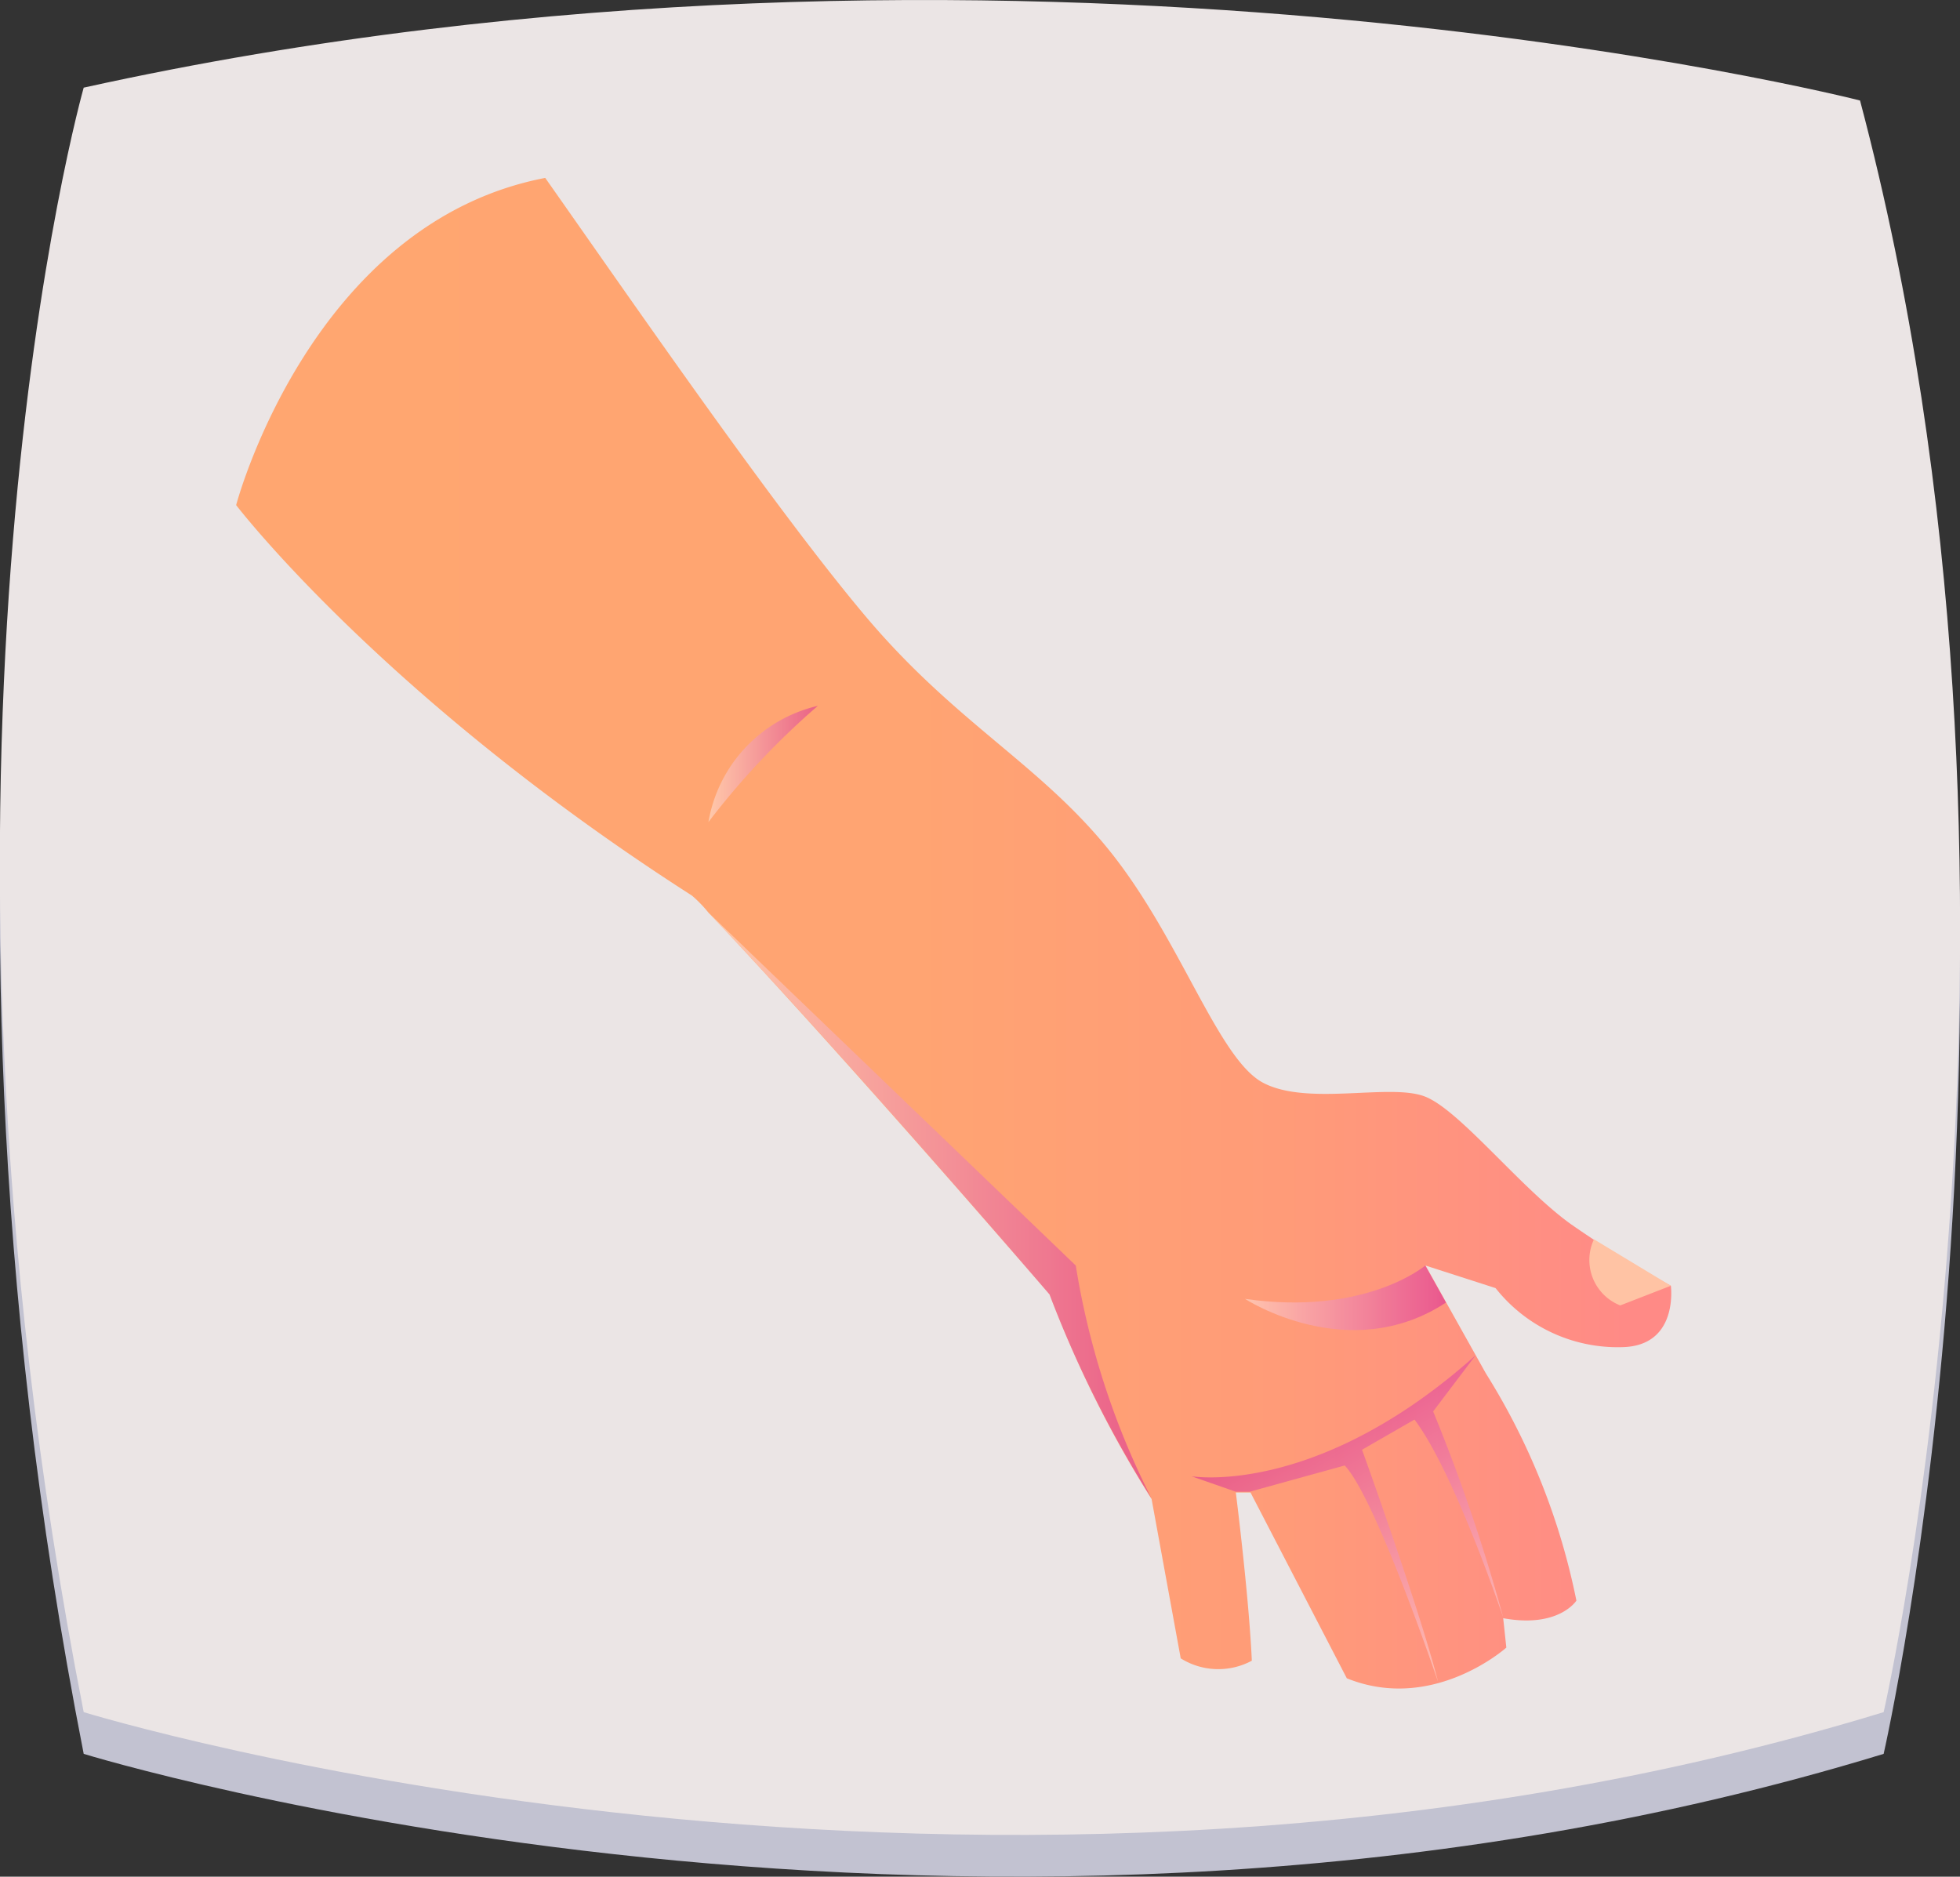 <svg xmlns="http://www.w3.org/2000/svg" xmlns:xlink="http://www.w3.org/1999/xlink" viewBox="0 0 74.7 71.52"><rect x="0" y="0" width="74.7" height="71.52" fill="#333333" stroke="none"/><defs><style>.cls-1{isolation:isolate;}.cls-2{fill:#c2c2d1;}.cls-2,.cls-3,.cls-4,.cls-5,.cls-6,.cls-7,.cls-8,.cls-9{fill-rule:evenodd;}.cls-3{fill:#ebe5e5;}.cls-4{fill:url(#Безымянный_градиент_145);}.cls-5,.cls-6,.cls-7,.cls-8{mix-blend-mode:multiply;opacity:0.4;}.cls-5{fill:url(#Безымянный_градиент_107);}.cls-6{fill:url(#Безымянный_градиент_103);}.cls-7{fill:url(#Безымянный_градиент_107-2);}.cls-8{fill:url(#Безымянный_градиент_107-3);}.cls-9{fill:#ffc3a4;}</style><linearGradient id="Безымянный_градиент_145" x1="-180.28" y1="35.55" x2="-234.97" y2="35.55" gradientTransform="matrix(-1, 0, 0, 1, -171.27, 0)" gradientUnits="userSpaceOnUse"><stop offset="0.05" stop-color="#ffa670"/><stop offset="0.47" stop-color="#ffa472"/><stop offset="0.73" stop-color="#ff9b78"/><stop offset="0.93" stop-color="#ff8d84"/><stop offset="0.97" stop-color="#ff8a86"/></linearGradient><linearGradient id="Безымянный_градиент_107" x1="-226.38" y1="49.46" x2="-218.72" y2="49.46" gradientTransform="matrix(-1, 0, 0, 1, -171.27, 0)" gradientUnits="userSpaceOnUse"><stop offset="0.01" stop-color="#ca00a4"/><stop offset="1" stop-color="#fff"/></linearGradient><linearGradient id="Безымянный_градиент_103" x1="-227.5" y1="63.31" x2="-221.74" y2="53.34" gradientTransform="matrix(-1, 0, 0, 1, -171.27, 0)" gradientUnits="userSpaceOnUse"><stop offset="0" stop-color="#fff"/><stop offset="0.99" stop-color="#ca00a4"/></linearGradient><linearGradient id="Безымянный_градиент_107-2" x1="-202.45" y1="29.12" x2="-198.26" y2="29.12" xlink:href="#Безымянный_градиент_107"/><linearGradient id="Безымянный_градиент_107-3" x1="-215.17" y1="45.94" x2="-198.26" y2="45.94" xlink:href="#Безымянный_градиент_107"/></defs><g class="cls-1"><g id="Capa_2" data-name="Capa 2"><g id="objects"><path class="cls-2" d="M3.19,4.93S-4,30.22,3.19,66.84c0,0,34.16,10.53,68.6,0,0,0,7.12-31.16-.9-61.42C70.89,5.42,38.5-2.86,3.19,4.93Z"/><path class="cls-3" d="M3.19,3.34S-4,28.62,3.19,65.25c0,0,34.16,10.53,68.6,0,0,0,7.12-31.16-.9-61.42C70.89,3.83,38.5-4.45,3.19,3.34Z"/><path class="cls-4" d="M20.78,6.78C24.13,11.54,29.55,19.41,33,23.5s6.68,5.64,9.35,9,4.09,7.88,5.8,8.77,4.83,0,6.16.52,3.64,3.49,5.57,4.87A39.63,39.63,0,0,0,63.68,49s.31,2.3-1.86,2.34A5.93,5.93,0,0,1,57,49.09l-2.67-.86,2.3,4.11A25.91,25.91,0,0,1,60.08,61s-.67,1.06-2.79.67l.12,1.12s-2.79,2.5-6.08,1.17l-3.67-7.08H47.1s.5,3.95.61,6.41A2.7,2.7,0,0,1,45,63.2l-1.11-6.07s0,0,0,0A43.6,43.6,0,0,1,40,49.33s-7.93-9.21-13-14.55h0a4.87,4.87,0,0,0-.63-.65C14.62,26.6,9,19.25,9,19.25S11.83,8.5,20.78,6.78Z"/><path class="cls-5" d="M54.32,48.23s-2.27,1.93-6.87,1.27c0,0,3.95,2.58,7.66.14Z"/><path class="cls-6" d="M56.24,51.65l-1.62,2.14a67.15,67.15,0,0,1,2.67,7.85s-1.86-5.53-3.38-7.54l-2,1.15s2.2,6.08,2.9,8.85c0,0-2.37-7-3.56-8.25l-3.62,1H47.1l-1.69-.59S50.17,57.08,56.24,51.65Z"/><path class="cls-7" d="M31.17,26.9A5.49,5.49,0,0,0,27,31.33,29.53,29.53,0,0,1,31.17,26.9Z"/><path class="cls-8" d="M27,34.78c5.1,5.34,13,14.55,13,14.55a43.6,43.6,0,0,0,3.88,7.76A30.11,30.11,0,0,1,41,48.23Z"/><path class="cls-9" d="M63.68,49l-1.93.75a1.86,1.86,0,0,1-1-2.52Z"/></g></g></g></svg>